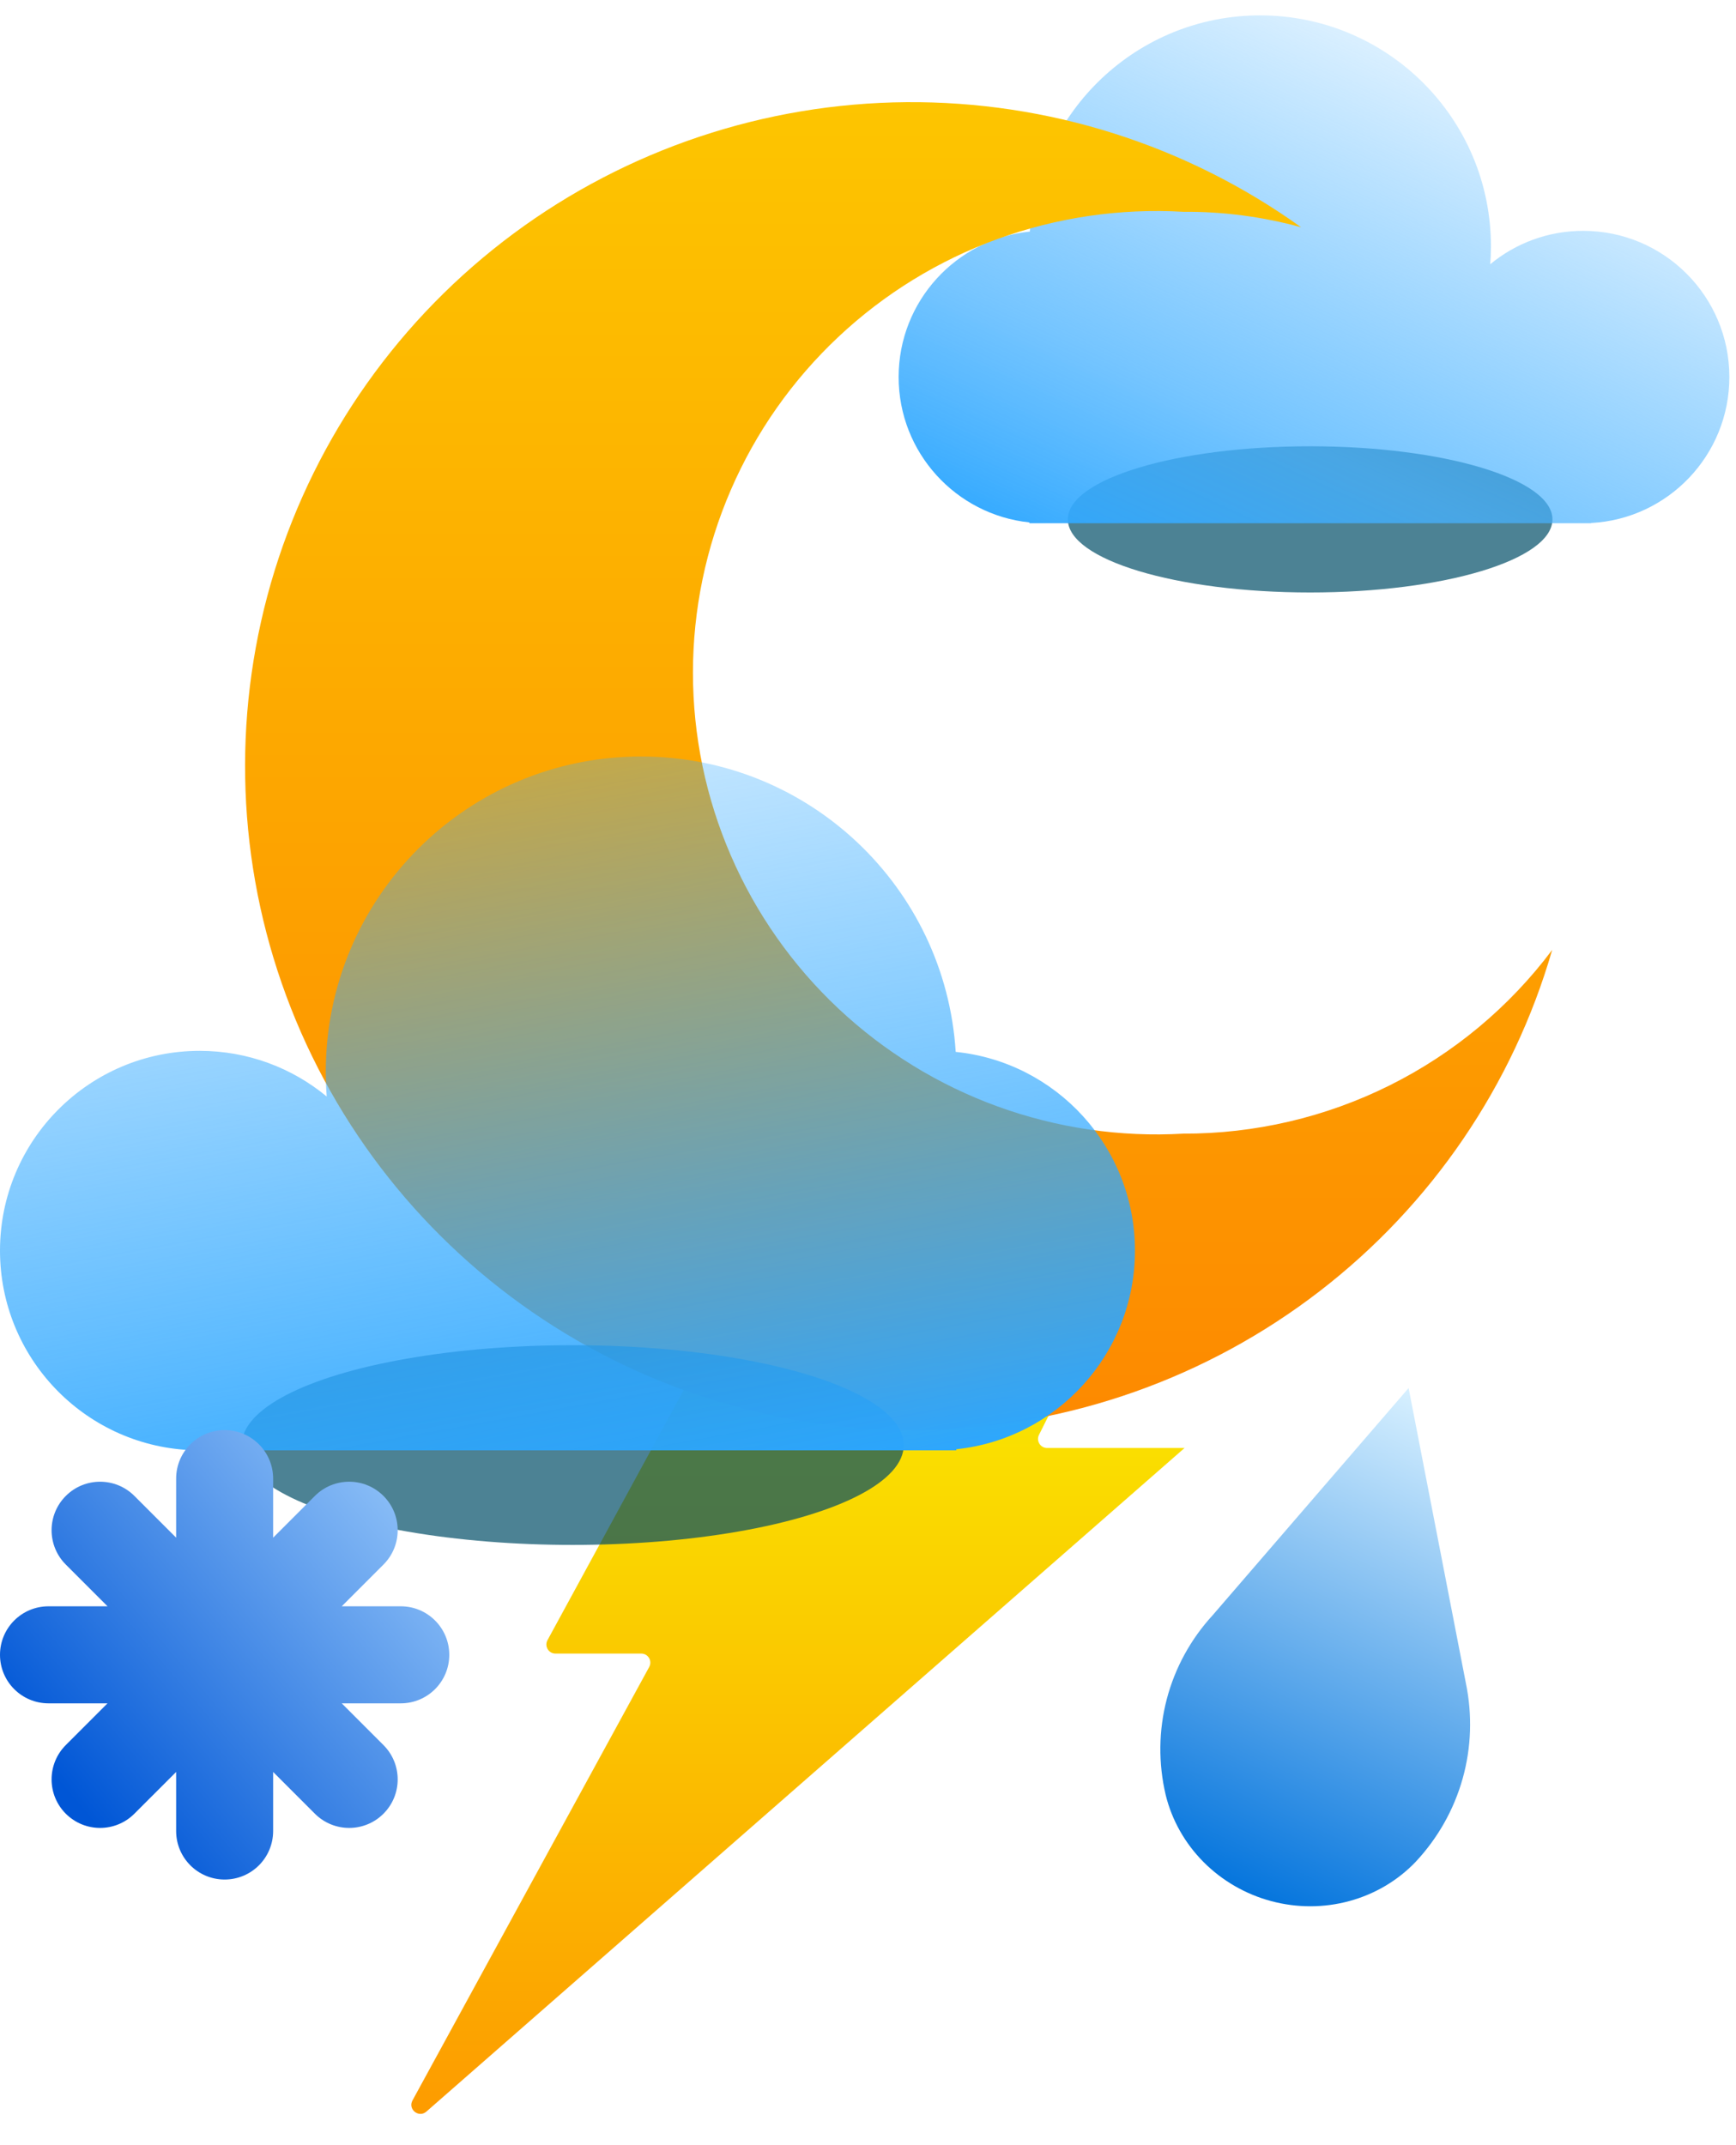 <svg width="85" height="105" viewBox="0 0 85 105" fill="none" xmlns="http://www.w3.org/2000/svg">
<path d="M26.807 80.281L39.908 56.231C39.985 56.089 40.135 56 40.297 56H57.281C57.611 56 57.826 56.347 57.678 56.643L50.872 70.232C50.725 70.528 50.939 70.875 51.269 70.875H58L20.878 103.356C20.505 103.683 19.959 103.245 20.197 102.81L31.787 81.594C31.949 81.298 31.735 80.938 31.398 80.938H27.197C26.86 80.938 26.646 80.577 26.807 80.281Z" fill="url(#paint0_linear_207_1096)"/>
<path d="M68.97 67.94L59.379 79.057C58.3 80.23 57.529 81.641 57.128 83.172C56.728 84.704 56.711 86.312 57.077 87.863C57.38 89.094 58.02 90.228 58.93 91.142C59.84 92.056 60.984 92.718 62.24 93.054C63.497 93.391 64.819 93.391 66.064 93.053C67.308 92.716 68.43 92.055 69.307 91.141C70.397 89.979 71.187 88.582 71.615 87.06C72.043 85.539 72.096 83.935 71.772 82.377L68.97 67.94Z" fill="url(#paint1_linear_207_1096)"/>
<g filter="url(#filter0_f_207_1096)">
<ellipse cx="64.149" cy="25.422" rx="11.864" ry="3.578" fill="#004E67" fill-opacity="0.7"/>
</g>
<g filter="url(#filter1_bi_207_1096)">
<path fill-rule="evenodd" clip-rule="evenodd" d="M73 11.299C73 11.596 72.988 11.89 72.966 12.181C74.203 11.159 75.79 10.546 77.519 10.546C81.472 10.546 84.675 13.749 84.675 17.701C84.675 21.527 81.673 24.652 77.896 24.847V24.857H77.534C77.529 24.857 77.525 24.857 77.519 24.857C77.514 24.857 77.51 24.857 77.504 24.857H51.171C51.166 24.857 51.161 24.857 51.156 24.857C51.151 24.857 51.146 24.857 51.141 24.857H50.403V24.818C46.804 24.442 44 21.399 44 17.701C44 13.996 46.816 10.948 50.425 10.582C50.794 4.676 55.702 0 61.701 0C67.941 0 73 5.059 73 11.299Z" fill="url(#paint2_linear_207_1096)"/>
</g>
<path d="M57.935 55.489C54.85 55.667 51.76 55.215 48.856 54.162C45.952 53.108 43.295 51.475 41.047 49.363C38.799 47.251 37.008 44.703 35.785 41.877C34.56 39.051 33.929 36.006 33.929 32.928C33.929 29.85 34.56 26.805 35.785 23.979C37.008 21.152 38.799 18.605 41.047 16.493C43.295 14.38 45.952 12.747 48.856 11.694C51.76 10.64 54.85 10.189 57.935 10.367C59.884 10.352 61.825 10.607 63.704 11.123C58.077 7.089 51.306 4.945 44.373 5.001C37.44 5.057 30.705 7.31 25.144 11.433C19.584 15.557 15.486 21.337 13.445 27.935C11.405 34.533 11.527 41.607 13.795 48.131C16.063 54.655 20.359 60.291 26.059 64.221C31.759 68.151 38.569 70.171 45.499 69.989C52.43 69.806 59.123 67.431 64.606 63.207C70.091 58.983 74.081 53.129 76 46.495C73.903 49.294 71.177 51.565 68.04 53.127C64.903 54.689 61.443 55.498 57.935 55.489Z" fill="url(#paint3_linear_207_1096)"/>
<g filter="url(#filter2_f_207_1096)">
<ellipse cx="16.208" cy="4.888" rx="16.208" ry="4.888" transform="matrix(-1 0 0 1 44.251 65.844)" fill="#004E67" fill-opacity="0.7"/>
</g>
<g filter="url(#filter3_bi_207_1096)">
<path fill-rule="evenodd" clip-rule="evenodd" d="M15.951 51.437C15.951 51.842 15.967 52.244 15.997 52.642C14.307 51.246 12.14 50.407 9.776 50.407C4.377 50.407 -4.57764e-05 54.785 -4.57764e-05 60.184C-4.57764e-05 65.411 4.102 69.679 9.262 69.947V69.96H9.764C9.768 69.96 9.772 69.96 9.776 69.96C9.781 69.96 9.785 69.96 9.789 69.96H45.783C45.787 69.96 45.791 69.96 45.795 69.96C45.799 69.96 45.803 69.96 45.807 69.96H46.824V69.907C51.74 69.393 55.571 65.236 55.571 60.184C55.571 55.122 51.724 50.958 46.794 50.458C46.289 42.388 39.584 36 31.387 36C22.862 36 15.951 42.911 15.951 51.437Z" fill="url(#paint4_linear_207_1096)"/>
</g>
<path fill-rule="evenodd" clip-rule="evenodd" d="M13.374 72.375C13.374 71.063 12.311 70 10.999 70C9.687 70 8.624 71.063 8.624 72.375V75.264L6.581 73.222C5.653 72.294 4.149 72.294 3.222 73.222C2.294 74.149 2.294 75.653 3.222 76.581L5.265 78.624H2.375C1.063 78.624 -5.60736e-06 79.687 -5.72205e-06 80.999C-5.83673e-06 82.311 1.063 83.374 2.375 83.374H5.264L3.221 85.417C2.294 86.345 2.294 87.849 3.221 88.776C4.149 89.704 5.653 89.704 6.58 88.776L8.624 86.733V89.623C8.624 90.935 9.687 91.998 10.999 91.998C12.311 91.998 13.374 90.935 13.374 89.623V86.733L15.417 88.776C16.345 89.704 17.849 89.704 18.776 88.776C19.704 87.849 19.704 86.345 18.776 85.417L16.733 83.374H19.623C20.935 83.374 21.998 82.311 21.998 80.999C21.998 79.687 20.935 78.624 19.623 78.624H16.733L18.776 76.581C19.704 75.653 19.704 74.149 18.776 73.222C17.849 72.294 16.345 72.294 15.417 73.222L13.374 75.265V72.375Z" fill="url(#paint5_linear_207_1096)"/>
<defs>
<filter id="filter0_f_207_1096" x="44" y="13.558" width="40.299" height="23.727" filterUnits="userSpaceOnUse" color-interpolation-filters="sRGB">
<feFlood flood-opacity="0" result="BackgroundImageFix"/>
<feBlend mode="normal" in="SourceGraphic" in2="BackgroundImageFix" result="shape"/>
<feGaussianBlur stdDeviation="4.143" result="effect1_foregroundBlur_207_1096"/>
</filter>
<filter id="filter1_bi_207_1096" x="41.364" y="-2.636" width="45.948" height="30.13" filterUnits="userSpaceOnUse" color-interpolation-filters="sRGB">
<feFlood flood-opacity="0" result="BackgroundImageFix"/>
<feGaussianBlur in="BackgroundImageFix" stdDeviation="1.318"/>
<feComposite in2="SourceAlpha" operator="in" result="effect1_backgroundBlur_207_1096"/>
<feBlend mode="normal" in="SourceGraphic" in2="effect1_backgroundBlur_207_1096" result="shape"/>
<feColorMatrix in="SourceAlpha" type="matrix" values="0 0 0 0 0 0 0 0 0 0 0 0 0 0 0 0 0 0 127 0" result="hardAlpha"/>
<feOffset dy="0.753"/>
<feGaussianBlur stdDeviation="1.506"/>
<feComposite in2="hardAlpha" operator="arithmetic" k2="-1" k3="1"/>
<feColorMatrix type="matrix" values="0 0 0 0 0 0 0 0 0 0.82 0 0 0 0 1 0 0 0 0.25 0"/>
<feBlend mode="normal" in2="shape" result="effect2_innerShadow_207_1096"/>
</filter>
<filter id="filter2_f_207_1096" x="0.515" y="54.524" width="55.057" height="32.417" filterUnits="userSpaceOnUse" color-interpolation-filters="sRGB">
<feFlood flood-opacity="0" result="BackgroundImageFix"/>
<feBlend mode="normal" in="SourceGraphic" in2="BackgroundImageFix" result="shape"/>
<feGaussianBlur stdDeviation="5.66" result="effect1_foregroundBlur_207_1096"/>
</filter>
<filter id="filter3_bi_207_1096" x="-3.602" y="32.398" width="62.775" height="41.164" filterUnits="userSpaceOnUse" color-interpolation-filters="sRGB">
<feFlood flood-opacity="0" result="BackgroundImageFix"/>
<feGaussianBlur in="BackgroundImageFix" stdDeviation="1.801"/>
<feComposite in2="SourceAlpha" operator="in" result="effect1_backgroundBlur_207_1096"/>
<feBlend mode="normal" in="SourceGraphic" in2="effect1_backgroundBlur_207_1096" result="shape"/>
<feColorMatrix in="SourceAlpha" type="matrix" values="0 0 0 0 0 0 0 0 0 0 0 0 0 0 0 0 0 0 127 0" result="hardAlpha"/>
<feOffset dy="1.029"/>
<feGaussianBlur stdDeviation="2.058"/>
<feComposite in2="hardAlpha" operator="arithmetic" k2="-1" k3="1"/>
<feColorMatrix type="matrix" values="0 0 0 0 0 0 0 0 0 0.82 0 0 0 0 1 0 0 0 0.25 0"/>
<feBlend mode="normal" in2="shape" result="effect2_innerShadow_207_1096"/>
</filter>
<linearGradient id="paint0_linear_207_1096" x1="38.5" y1="56" x2="38.5" y2="105" gradientUnits="userSpaceOnUse">
<stop stop-color="#F8FD00"/>
<stop offset="1" stop-color="#FD9800"/>
</linearGradient>
<linearGradient id="paint1_linear_207_1096" x1="68.974" y1="67.941" x2="57.898" y2="91.891" gradientUnits="userSpaceOnUse">
<stop stop-color="#D7F0FF"/>
<stop offset="1" stop-color="#0072DC"/>
</linearGradient>
<linearGradient id="paint2_linear_207_1096" x1="65.091" y1="33.708" x2="80.344" y2="-4.14769e-07" gradientUnits="userSpaceOnUse">
<stop stop-color="#2BA6FF"/>
<stop offset="0.3" stop-color="#48B2FF" stop-opacity="0.75"/>
<stop offset="1" stop-color="#3BADFF" stop-opacity="0"/>
</linearGradient>
<linearGradient id="paint3_linear_207_1096" x1="44" y1="5" x2="44" y2="70" gradientUnits="userSpaceOnUse">
<stop stop-color="#FDC500"/>
<stop offset="1" stop-color="#FD8900"/>
</linearGradient>
<linearGradient id="paint4_linear_207_1096" x1="26.757" y1="82.052" x2="16" y2="22.5" gradientUnits="userSpaceOnUse">
<stop offset="0.131" stop-color="#2BA6FF"/>
<stop offset="1" stop-color="#3BADFF" stop-opacity="0"/>
</linearGradient>
<linearGradient id="paint5_linear_207_1096" x1="3.14" y1="87.546" x2="24.033" y2="69.912" gradientUnits="userSpaceOnUse">
<stop stop-color="#0056D6"/>
<stop offset="1" stop-color="#ADD8FF"/>
</linearGradient>
</defs>
</svg>
